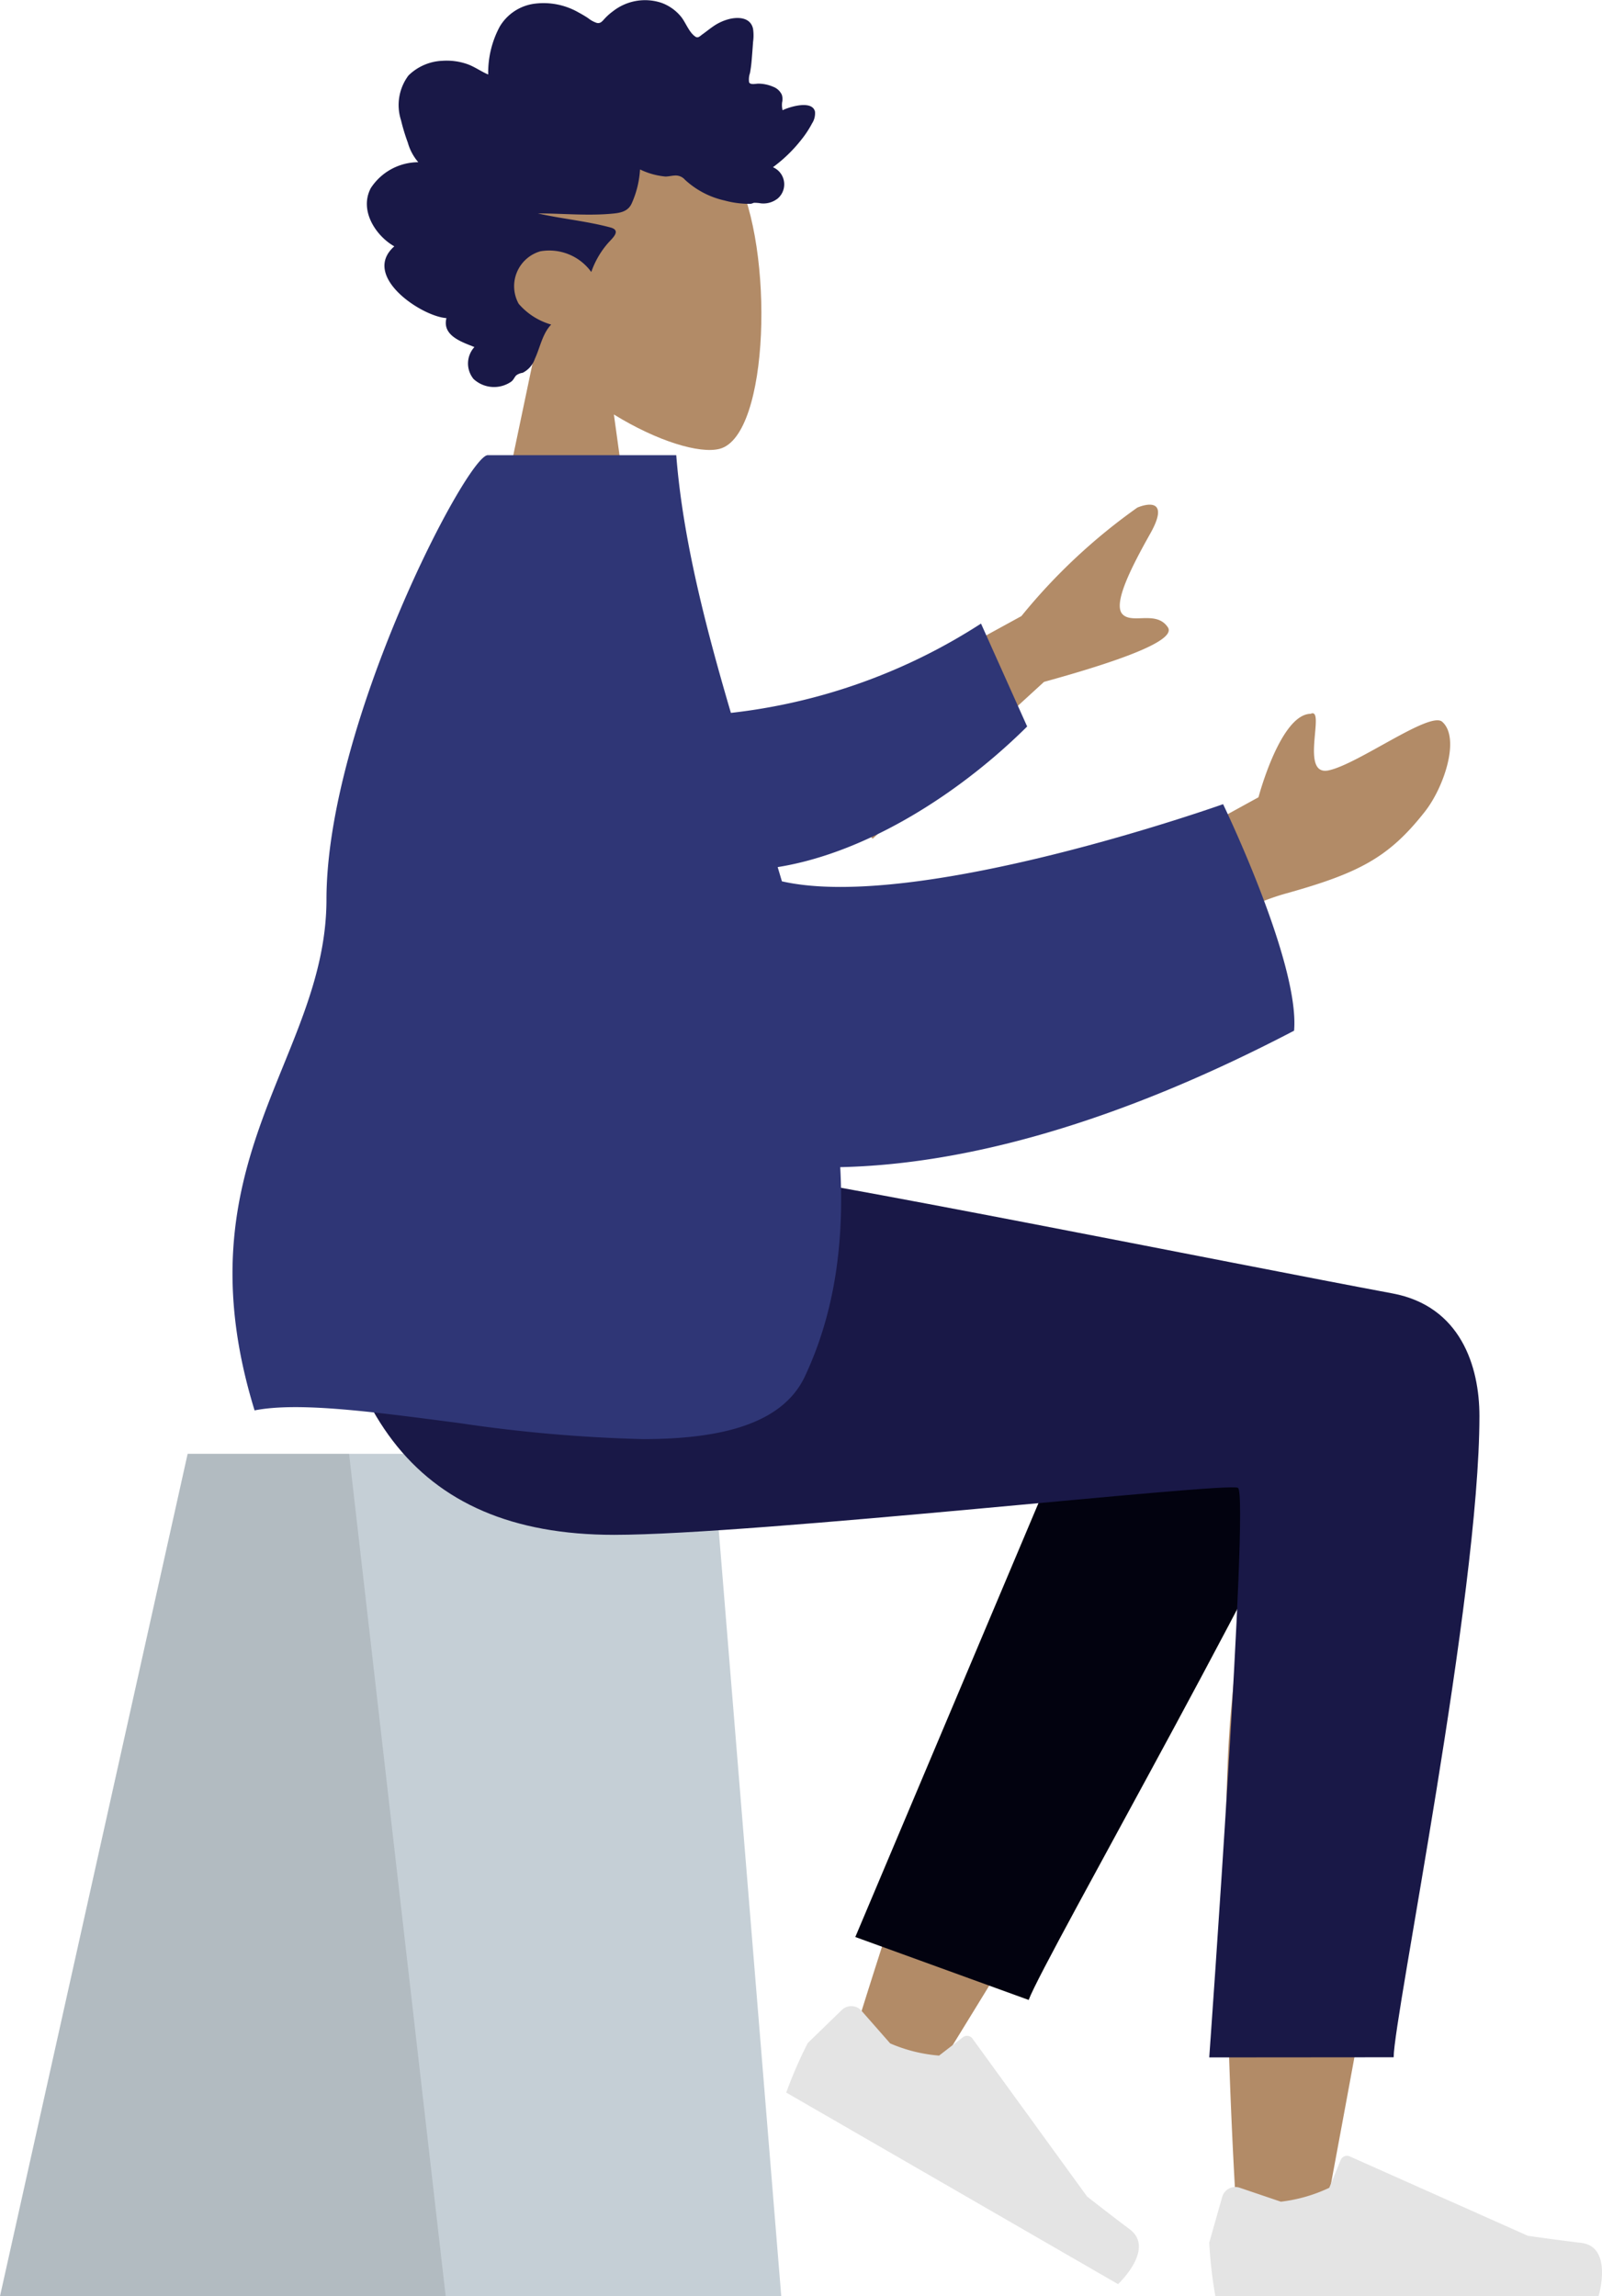 <svg xmlns="http://www.w3.org/2000/svg" width="154.016" height="220.757" viewBox="0 0 154.016 220.757">
  <g id="A_Human_Standing" data-name="A Human/Standing" transform="translate(-65 -15)">
    <g id="Head_Front" data-name="Head/Front" transform="translate(100.269 15)">
      <g id="Head" transform="translate(11.103 10.45)">
        <path id="Head-2" data-name="Head" d="M0,48,5.311,22.678C2.349,19.122.344,14.763.679,9.88,1.645-4.192,20.8-1.1,24.521,6.006S27.8,31.123,22.989,32.392c-1.92.506-6.01-.734-10.173-3.3L15.429,48Z" transform="translate(-0.169 0.307)" fill="#b28b67"/>
      </g>
      <path id="hair" d="M-61.041,15.611a4.9,4.9,0,0,1-1.021-1.9,19.2,19.2,0,0,1-.654-2.155A4.747,4.747,0,0,1-62,7.259a4.93,4.93,0,0,1,3.265-1.414,6,6,0,0,1,2.315.293c.737.242,1.373.726,2.088,1.025a9.343,9.343,0,0,1,1.1-4.591A4.577,4.577,0,0,1-49.821.349a6.758,6.758,0,0,1,4.152.836c.323.175.643.358.949.565A2.659,2.659,0,0,0-43.9,2.2c.335.079.5-.115.719-.359a5.466,5.466,0,0,1,.848-.763,4.994,4.994,0,0,1,4.673-.8,4.343,4.343,0,0,1,1.905,1.377c.435.57.745,1.475,1.345,1.872.255.169.434-.055.666-.22.348-.248.68-.522,1.033-.763a4.73,4.73,0,0,1,1.6-.726c.84-.194,2-.149,2.241.952A4.542,4.542,0,0,1-28.87,4.04c-.04.572-.082,1.143-.131,1.714a12.379,12.379,0,0,1-.167,1.278,1.87,1.87,0,0,0-.083.877c.122.284.683.123.923.132a3.646,3.646,0,0,1,1.387.3,1.493,1.493,0,0,1,.84.777,1.4,1.4,0,0,1,.023.73,2.178,2.178,0,0,0,.044.749c.636-.313,2.841-1.009,3.118.131a1.783,1.783,0,0,1-.278,1.129,9.783,9.783,0,0,1-1.027,1.564,13.985,13.985,0,0,1-2.737,2.655,1.793,1.793,0,0,1,.468,3,2.222,2.222,0,0,1-1.632.473,3.608,3.608,0,0,0-.675-.053,1.613,1.613,0,0,1-.306.1,9.1,9.1,0,0,1-2.5-.318,8.253,8.253,0,0,1-3.817-2,1.177,1.177,0,0,0-.883-.405c-.328,0-.65.093-.978.1a7.048,7.048,0,0,1-2.456-.684,9.267,9.267,0,0,1-.8,3.267c-.363.8-1.122.915-1.867.985-2.383.224-4.774-.026-7.16-.023,2.31.522,4.7.737,6.986,1.352,1.035.278.245.975-.2,1.459a8.406,8.406,0,0,0-1.646,2.822,4.978,4.978,0,0,0-4.9-1.991,3.494,3.494,0,0,0-2.081,5.044,6.462,6.462,0,0,0,3.127,2c-.851.885-1.057,2.191-1.569,3.291a2.355,2.355,0,0,1-1.172,1.345,1.37,1.37,0,0,0-.619.246c-.2.211-.253.447-.514.628a2.9,2.9,0,0,1-3.588-.276,2.342,2.342,0,0,1,.08-3.071c-1.109-.462-3.129-1.057-2.688-2.784-2.4-.16-8.237-4.056-5.012-6.9-1.77-1-3.4-3.445-2.259-5.6a5.478,5.478,0,0,1,4.582-2.489" transform="translate(66 0)" fill="#191847"/>
    </g>
    <g id="Bottom_Skinny_Jeans_1" data-name="Bottom/Skinny Jeans 1" transform="translate(65 127.338)">
      <g id="Seat" transform="translate(0 27.431)">
        <g id="Seat-2" data-name="Seat">
          <path id="Seat_Stuff" data-name="Seat Stuff" d="M18.041,0H68.5L75.11,80.988H0Z" fill="#c5cfd6"/>
          <path id="Seat_Stuff-2" data-name="Seat Stuff" d="M18.041,0H33.56l9.288,80.988H0Z" fill="rgba(0,0,0,0.1)"/>
        </g>
      </g>
      <path id="Skin" d="M37.314,92.449c-.654-8.262-1.869-36.865-.653-50.1.513-5.589,1.066-10.9,1.61-15.627C26.607,47.693,7.522,78.379,7.522,78.379L0,74.942S8.86,45.751,14.53,33.726C21,20,27.071,8.244,29.625,4.1c4.018-6.513,11.012-4.24,14.707-.3,5.38-3.23,14.405.92,14.4,5.54C58.713,23.169,46.1,88.318,45.439,92.436a4.472,4.472,0,0,1-4.488,3.511A3.489,3.489,0,0,1,37.314,92.449Z" transform="translate(81.691 9.75)" fill="#b28b67"/>
      <path id="LegLower" d="M0,73.046l3.342-66.3c2.409-11.464,22.8-6.144,22.79,0-.019,13.948-8.4,62.13-8.4,66.285Z" transform="translate(107.212 5.244) rotate(20)" fill="#02020f"/>
      <g id="Right_Shoe" data-name="Right Shoe" transform="translate(81.828 76.854) rotate(30)">
        <path id="shoe" d="M2.922,3.07a1.306,1.306,0,0,0-1.675.881L0,8.343A41.958,41.958,0,0,0,.589,13.5H37.426s1.436-4.747-1.658-5.126-5.14-.684-5.14-.684L13.507.057a.653.653,0,0,0-.87.348l-1.1,2.67A14.8,14.8,0,0,1,6.882,4.41Z" transform="translate(0 0)" fill="#e4e4e4"/>
      </g>
      <g id="Right_Shoe-2" data-name="Right Shoe" transform="translate(116.257 94.92)">
        <path id="shoe-2" data-name="shoe" d="M2.922,3.4a1.306,1.306,0,0,0-1.675.881L0,8.675a41.958,41.958,0,0,0,.589,5.156H37.426s1.436-4.747-1.658-5.126-5.14-.684-5.14-.684L13.507.389a.653.653,0,0,0-.87.348l-1.1,2.67A14.8,14.8,0,0,1,6.882,4.742Z" transform="translate(0 -0.332)" fill="#e4e4e4"/>
      </g>
      <path id="Leg_and_Butt" data-name="Leg and Butt" d="M111.535,23.8c0,17.352-8.24,57.826-8.246,61.647l-17.73.014S89.452,31.283,88.32,30.7s-46.405,4.52-59.983,4.52C8.757,35.22.657,22.873,0,0H38.787c7.9.845,49.091,9.154,64.389,12.01C109.725,13.233,111.535,19.015,111.535,23.8Z" transform="translate(30.697 0)" fill="#191847"/>
    </g>
    <g id="Body_Long_Sleeve_1" data-name="Body/Long Sleeve 1" transform="translate(87.353 58.76)">
      <path id="Skin-2" data-name="Skin" d="M35.505,33.6l9.958-5.471s2.1-7.975,5.011-8.025c.752-.35.465,1.182.357,2.713-.106,1.508-.039,3.017,1.365,2.728,2.83-.583,9.737-5.719,10.927-4.677,1.761,1.544.191,6.281-1.659,8.638-3.458,4.405-6.32,5.912-13.395,7.884-5.548,1.547-12,6.2-12,6.2ZM0,23.129,22.67,10.712A56.083,56.083,0,0,1,33.813.282c1.118-.467,3.073-.749,1.245,2.5s-3.606,6.741-2.675,7.741c.409.439,1.087.416,1.813.392.926-.029,1.93-.059,2.553.872q1.112,1.661-11.905,5.249L8.372,32.114Z" transform="translate(53.174 4.76)" fill="#b28b67"/>
      <path id="Sleeve" d="M3.6,4.157A55.7,55.7,0,0,0,34.453,0l2.834,10.467c-8.907,6.42-20.724,10.982-30.146,9.217A8.656,8.656,0,0,1,3.6,4.157Z" transform="translate(37.932 21.58) rotate(-9)" fill="#2f3676"/>
      <path id="Clothes" d="M21.828,93.058c-7.975-1.036-15.395-2.073-19.706-1.224-7.392-24.006,6.9-33.761,6.912-49.121C9.046,25.891,22.553,0,24.54,0H42.662c1,12.84,6.028,26.99,10.157,40.97,13.17,2.99,42.415-7.417,42.415-7.417s7.383,15.273,6.826,21.777C85.036,64.223,70.448,68.188,58.428,68.449c.382,7.132-.486,13.919-3.4,20.119-2.182,4.639-8.218,6.026-15.585,6.026A143.258,143.258,0,0,1,21.828,93.058Z" transform="translate(0 0)" fill="#2f3676"/>
    </g>
  </g>
</svg>
